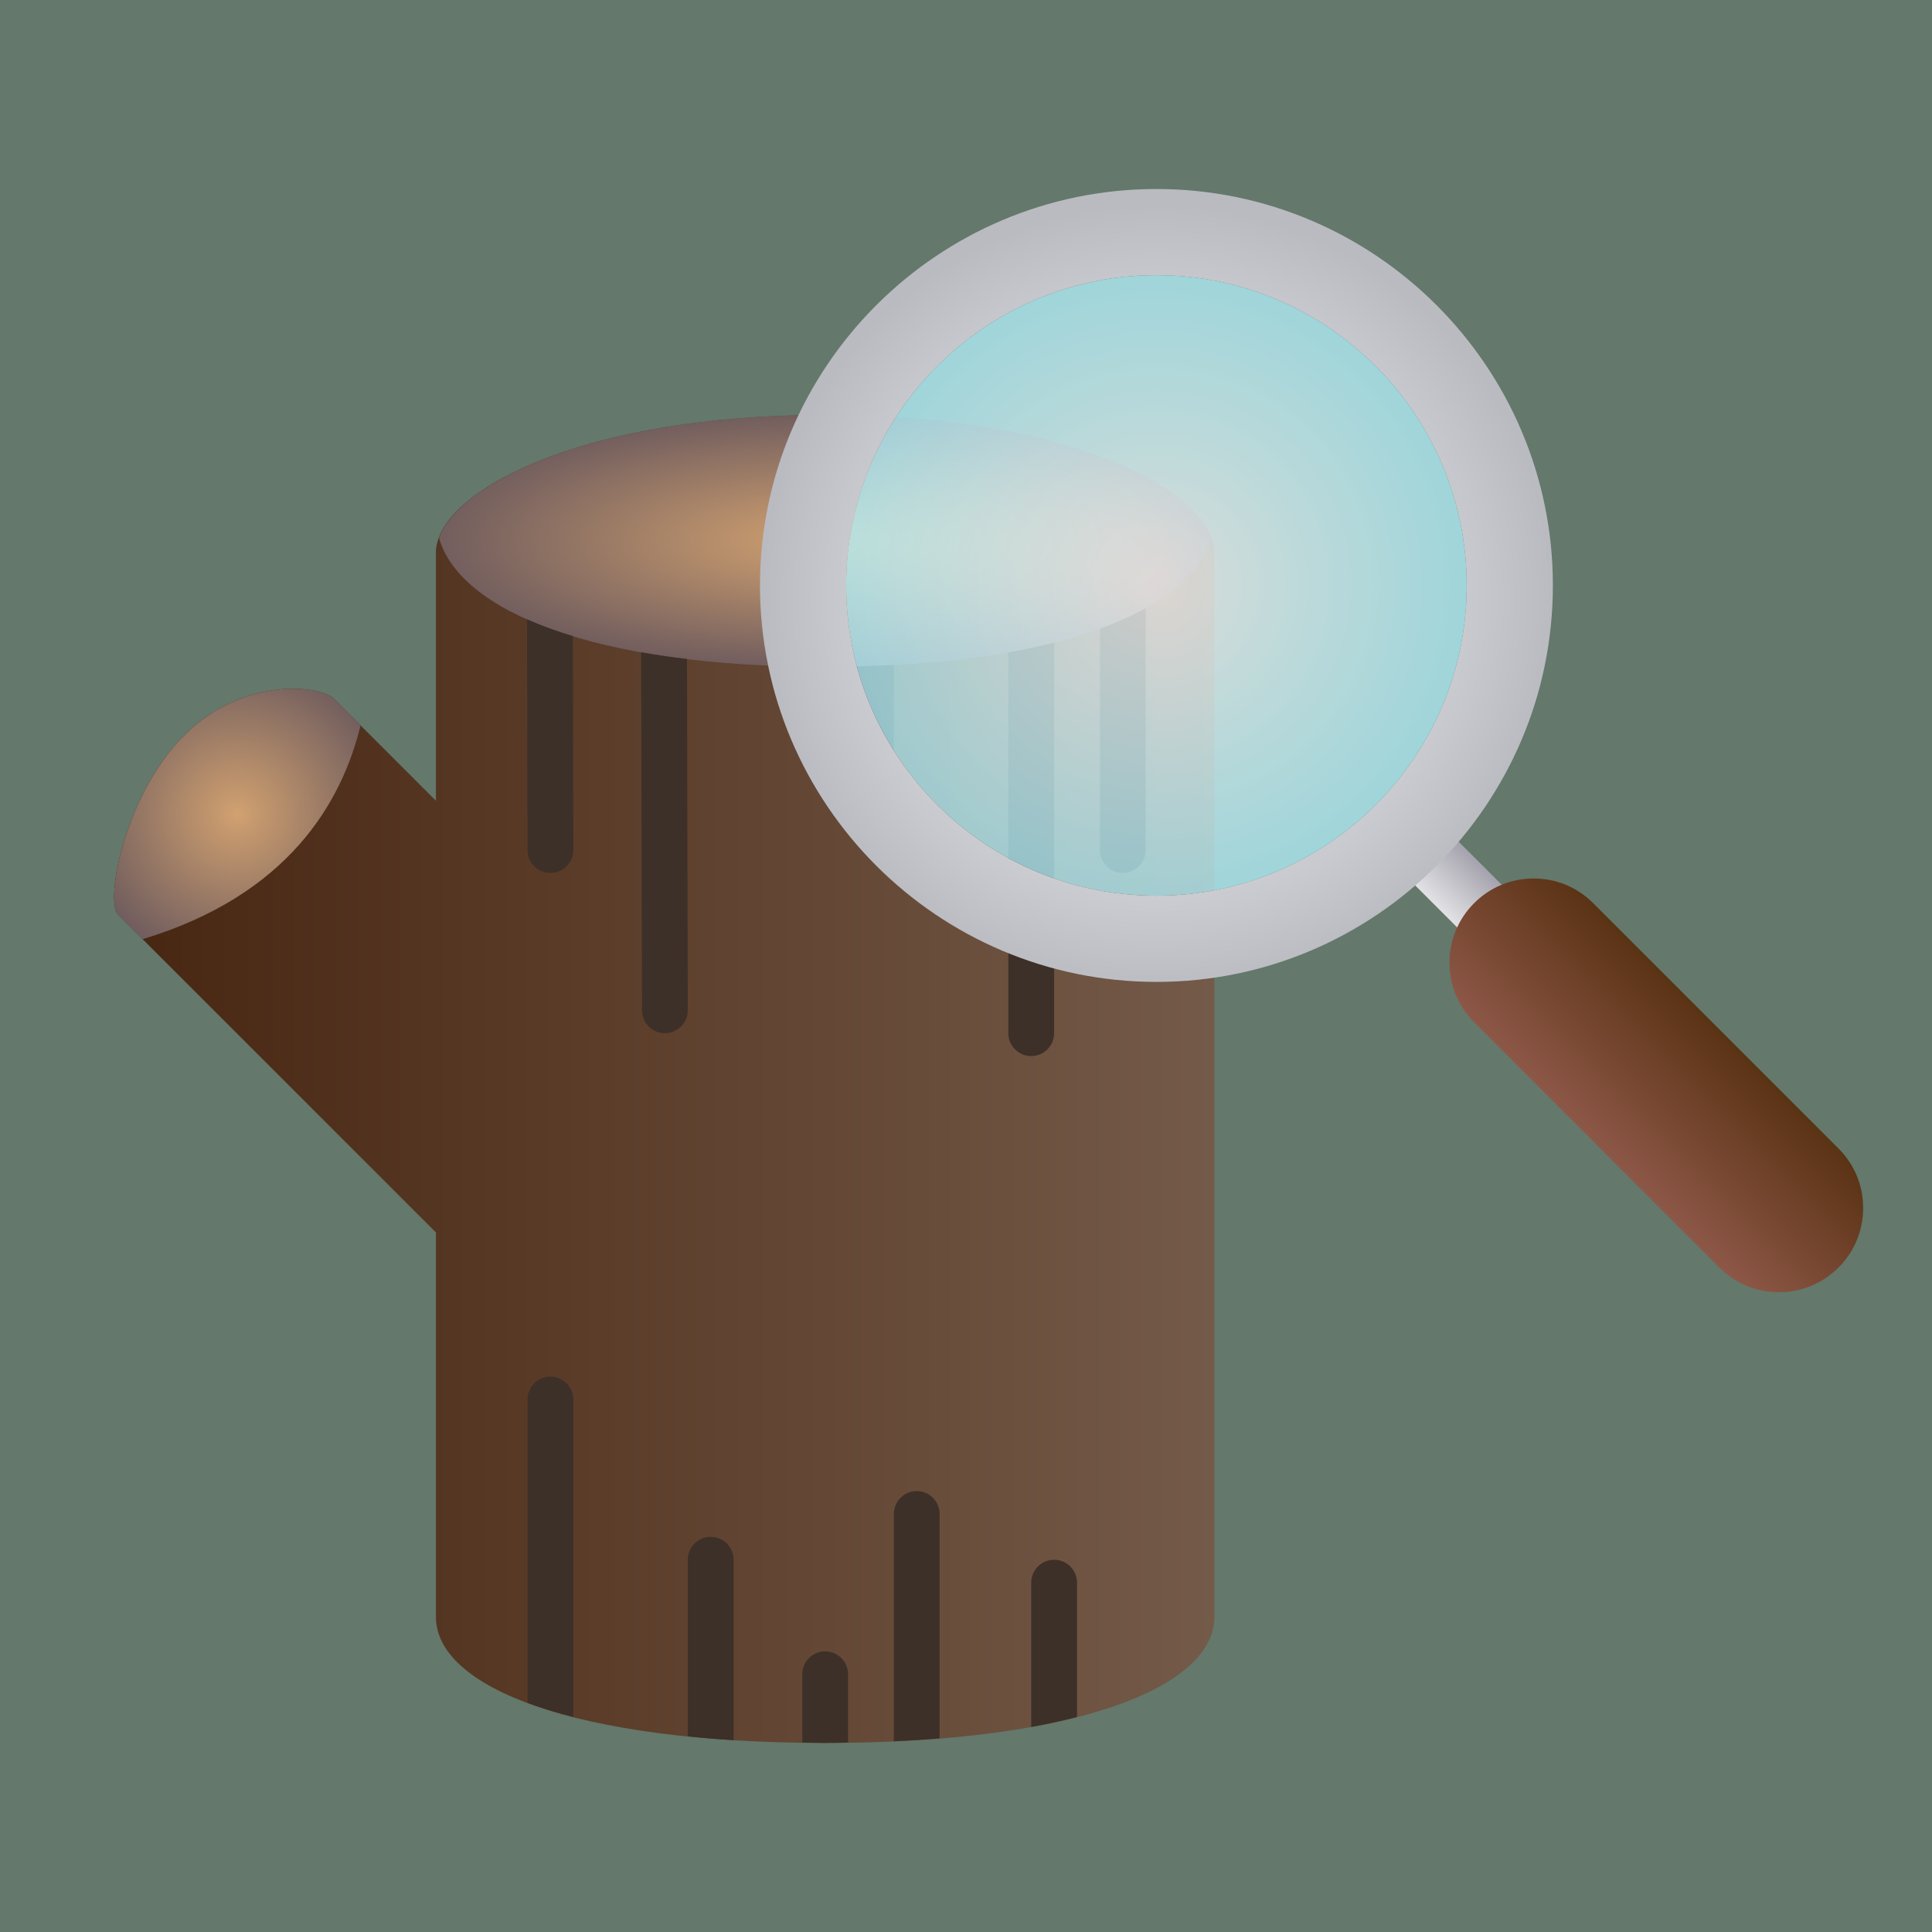 <?xml version="1.0" encoding="UTF-8" standalone="no"?>
<!DOCTYPE svg PUBLIC "-//W3C//DTD SVG 1.1//EN" "http://www.w3.org/Graphics/SVG/1.1/DTD/svg11.dtd">
<svg width="100%" height="100%" viewBox="0 0 512 512" version="1.1" xmlns="http://www.w3.org/2000/svg" xmlns:xlink="http://www.w3.org/1999/xlink" xml:space="preserve" xmlns:serif="http://www.serif.com/" style="fill-rule:evenodd;clip-rule:evenodd;stroke-linejoin:round;stroke-miterlimit:2;">
    <rect x="0" y="0" width="512" height="512" style="fill:rgb(100,120,107);"/>
    <g transform="matrix(0.861,0,0,0.861,-1.793,65.51)">
        <g transform="matrix(7.047,0,0,7.047,2.172,51.649)">
            <path d="M36.028,0C24.982,0 19.028,3.515 19.028,6L19.028,16.849L14.575,12.396C13.989,11.81 10.632,11.396 8.028,14C5.424,16.603 4.561,21.238 5.147,21.824L19.028,35.705L19.028,52.5C19.028,55.538 24.982,58 36.028,58C47.074,58 53.028,55.538 53.028,52.5L53.028,6C53.028,3.515 47.074,0 36.028,0Z" style="fill:url(#_Linear1);fill-rule:nonzero;"/>
        </g>
        <g transform="matrix(7.047,0,0,7.047,2.172,51.649)">
            <path d="M36.028,0C25.89,0 20.056,2.959 19.163,5.368C20.056,8.546 25.89,11 36.028,11C46.166,11 52,8.546 52.893,5.368C52.001,2.959 46.166,0 36.028,0Z" style="fill:url(#_Radial2);fill-rule:nonzero;"/>
        </g>
        <g transform="matrix(7.047,0,0,7.047,2.172,51.649)">
            <path d="M15.735,13.556L14.575,12.396C13.989,11.81 10.632,11.396 8.028,14C5.424,16.603 4.561,21.238 5.147,21.824L6.217,22.894C12.551,20.983 14.913,16.946 15.735,13.556Z" style="fill:url(#_Radial3);fill-rule:nonzero;"/>
        </g>
        <g transform="matrix(7.047,0,0,7.047,2.172,51.649)">
            <path d="M46.028,50C45.476,50 45.028,50.448 45.028,51L45.028,57.304C45.744,57.175 46.405,57.028 47.028,56.869L47.028,51C47.028,50.448 46.58,50 46.028,50Z" style="fill:rgb(61,48,40);fill-rule:nonzero;"/>
        </g>
        <g transform="matrix(7.047,0,0,7.047,2.172,51.649)">
            <path d="M40.028,47C39.476,47 39.028,47.448 39.028,48L39.028,57.928C39.719,57.897 40.386,57.856 41.028,57.804L41.028,48C41.028,47.448 40.58,47 40.028,47Z" style="fill:rgb(61,48,40);fill-rule:nonzero;"/>
        </g>
        <g transform="matrix(7.047,0,0,7.047,2.172,51.649)">
            <path d="M36.028,54C35.476,54 35.028,54.448 35.028,55L35.028,57.986C35.361,57.991 35.685,58 36.028,58C36.371,58 36.694,57.991 37.028,57.986L37.028,55C37.028,54.448 36.58,54 36.028,54Z" style="fill:rgb(61,48,40);fill-rule:nonzero;"/>
        </g>
        <g transform="matrix(7.047,0,0,7.047,2.172,51.649)">
            <path d="M31.028,49C30.476,49 30.028,49.448 30.028,50L30.028,57.716C30.67,57.781 31.332,57.838 32.028,57.881L32.028,50C32.028,49.448 31.58,49 31.028,49Z" style="fill:rgb(61,48,40);fill-rule:nonzero;"/>
        </g>
        <g transform="matrix(7.047,0,0,7.047,2.172,51.649)">
            <path d="M24.028,42C23.476,42 23.028,42.448 23.028,43L23.028,56.251C23.629,56.476 24.296,56.682 25.028,56.869L25.028,43C25.028,42.448 24.58,42 24.028,42Z" style="fill:rgb(61,48,40);fill-rule:nonzero;"/>
        </g>
        <g transform="matrix(7.047,0,0,7.047,2.172,51.649)">
            <path d="M23.006,8.924L23.028,19.002C23.029,19.554 23.477,20 24.028,20L24.029,20C24.582,19.999 25.029,19.55 25.028,18.998L25.008,9.659C24.276,9.436 23.606,9.192 23.006,8.924Z" style="fill:rgb(61,48,40);fill-rule:nonzero;"/>
        </g>
        <g transform="matrix(7.047,0,0,7.047,2.172,51.649)">
            <path d="M27.991,10.364L28.028,26.002C28.029,26.553 28.477,27 29.028,27L29.03,27C29.582,26.999 30.029,26.55 30.028,25.998L29.992,10.658C29.295,10.573 28.624,10.477 27.991,10.364Z" style="fill:rgb(61,48,40);fill-rule:nonzero;"/>
        </g>
        <g transform="matrix(7.047,0,0,7.047,2.172,51.649)">
            <path d="M37.028,10.985L37.028,16C37.028,16.552 37.476,17 38.028,17C38.58,17 39.028,16.552 39.028,16L39.028,10.917C38.383,10.951 37.715,10.973 37.028,10.985Z" style="fill:rgb(61,48,40);fill-rule:nonzero;"/>
        </g>
        <g transform="matrix(7.047,0,0,7.047,2.172,51.649)">
            <path d="M44.028,10.37L44.028,27C44.028,27.552 44.476,28 45.028,28C45.58,28 46.028,27.552 46.028,27L46.028,9.94C45.4,10.099 44.737,10.244 44.028,10.37Z" style="fill:rgb(61,48,40);fill-rule:nonzero;"/>
        </g>
        <g transform="matrix(7.047,0,0,7.047,2.172,51.649)">
            <path d="M48.028,9.336L48.028,19C48.028,19.552 48.476,20 49.028,20C49.58,20 50.028,19.552 50.028,19L50.028,8.435C49.443,8.76 48.78,9.063 48.028,9.336Z" style="fill:rgb(61,48,40);fill-rule:nonzero;"/>
        </g>
    </g>
    <g transform="matrix(-0.571,0,0,0.571,493.756,50.089)">
        <path d="M328,328C248.597,328 184,263.404 184,184C184,104.596 248.596,40 328,40C407.404,40 472,104.596 472,184C472,263.404 407.403,328 328,328Z" style="fill:url(#_Radial4);fill-rule:nonzero;"/>
        <path d="M165.212,359.987C161.55,359.987 157.887,358.589 155.092,355.794C149.501,350.203 149.501,341.138 155.092,335.554L199.011,291.641C204.602,286.05 213.66,286.05 219.251,291.641C224.842,297.232 224.842,306.297 219.251,311.881L175.332,355.793C172.537,358.589 168.874,359.987 165.212,359.987Z" style="fill:url(#_Linear5);fill-rule:nonzero;"/>
        <path d="M328,0C226.539,0 144,82.543 144,184C144,285.457 226.539,368 328,368C429.461,368 512,285.457 512,184C512,82.543 429.461,0 328,0ZM328,328C248.597,328 184,263.404 184,184C184,104.596 248.596,40 328,40C407.404,40 472,104.596 472,184C472,263.404 407.403,328 328,328Z" style="fill:url(#_Radial6);fill-rule:nonzero;"/>
        <path d="M180.555,331.441C173.18,324.062 163.375,320 152.937,320C142.499,320 132.695,324.062 125.312,331.441L11.445,445.312C4.062,452.687 0,462.5 0,472.933C0,483.371 4.062,493.179 11.445,500.558C18.82,507.937 28.633,512 39.062,512C49.499,512 59.312,507.938 66.687,500.559L180.554,386.688C187.937,379.312 192,369.5 192,359.066C192,348.629 187.937,338.82 180.555,331.441Z" style="fill:url(#_Linear7);fill-rule:nonzero;"/>
    </g>
    <defs>
        <linearGradient id="_Linear1" x1="0" y1="0" x2="1" y2="0" gradientUnits="userSpaceOnUse" gradientTransform="matrix(48.056,0,0,48.056,4.972,29)"><stop offset="0" style="stop-color:rgb(71,38,17);stop-opacity:1"/><stop offset="1" style="stop-color:rgb(116,90,73);stop-opacity:1"/></linearGradient>
        <radialGradient id="_Radial2" cx="0" cy="0" r="1" gradientUnits="userSpaceOnUse" gradientTransform="matrix(16.865,0,0,5.5,36.028,5.5)"><stop offset="0" style="stop-color:rgb(209,161,112);stop-opacity:1"/><stop offset="1" style="stop-color:rgb(114,94,94);stop-opacity:1"/></radialGradient>
        <radialGradient id="_Radial3" cx="0" cy="0" r="1" gradientUnits="userSpaceOnUse" gradientTransform="matrix(1.88058e-15,6.639,-6.745,1.91082e-15,10.353,17.426)"><stop offset="0" style="stop-color:rgb(209,161,112);stop-opacity:1"/><stop offset="1" style="stop-color:rgb(114,94,94);stop-opacity:1"/></radialGradient>
        <radialGradient id="_Radial4" cx="0" cy="0" r="1" gradientUnits="userSpaceOnUse" gradientTransform="matrix(144,0,0,144,328,184)"><stop offset="0" style="stop-color:white;stop-opacity:0.75"/><stop offset="1" style="stop-color:rgb(179,244,255);stop-opacity:0.75"/></radialGradient>
        <linearGradient id="_Linear5" x1="0" y1="0" x2="1" y2="0" gradientUnits="userSpaceOnUse" gradientTransform="matrix(37.905,37.905,-37.901,37.901,184,290.095)"><stop offset="0" style="stop-color:rgb(139,137,150);stop-opacity:1"/><stop offset="1" style="stop-color:white;stop-opacity:1"/></linearGradient>
        <radialGradient id="_Radial6" cx="0" cy="0" r="1" gradientUnits="userSpaceOnUse" gradientTransform="matrix(184,4.5067e-14,-4.5067e-14,184,328,190.911)"><stop offset="0" style="stop-color:white;stop-opacity:1"/><stop offset="1" style="stop-color:rgb(185,187,193);stop-opacity:1"/></radialGradient>
        <linearGradient id="_Linear7" x1="0" y1="0" x2="1" y2="0" gradientUnits="userSpaceOnUse" gradientTransform="matrix(95.956,95.956,-95.956,95.956,52.877,360.647)"><stop offset="0" style="stop-color:rgb(70,36,0);stop-opacity:1"/><stop offset="1" style="stop-color:rgb(159,100,89);stop-opacity:1"/></linearGradient>
    </defs>
</svg>